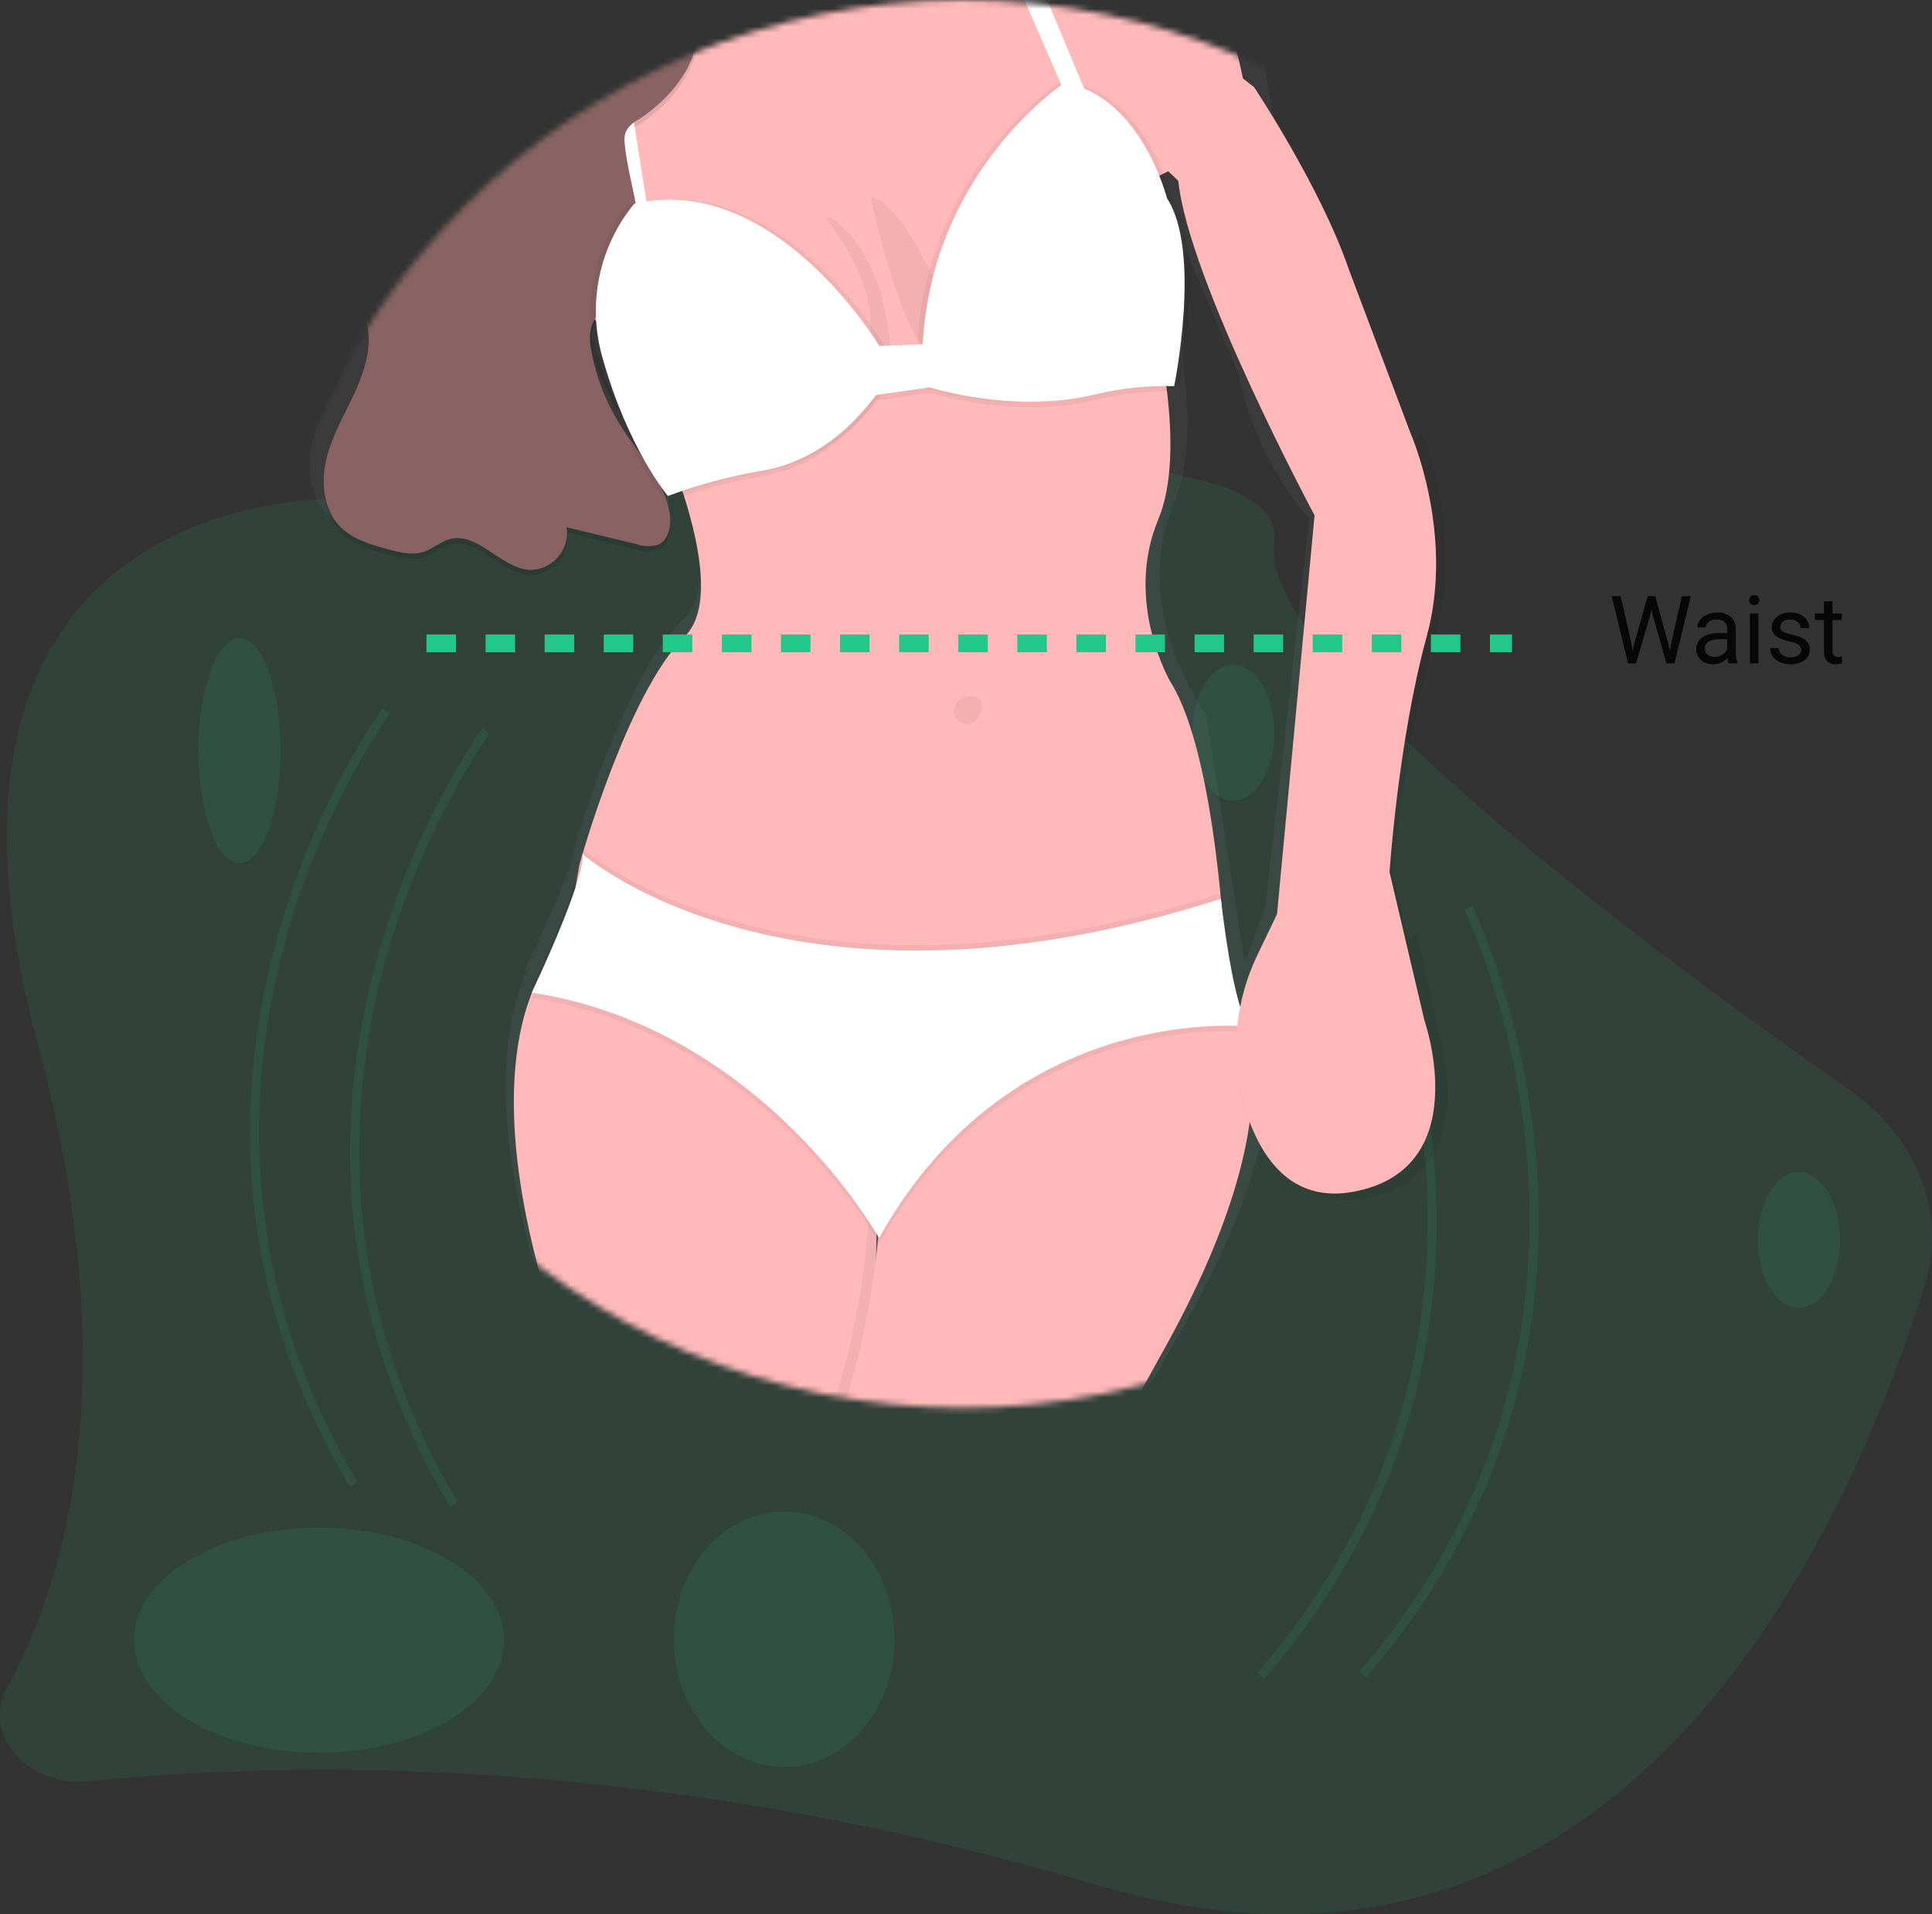 <svg width="327" height="324" viewBox="0 0 327 324" fill="none" xmlns="http://www.w3.org/2000/svg">
<rect x="0" y="0" width="327" height="324" fill="#333333" stroke="none"/>
<path opacity="0.1" d="M58.597 84.409C58.597 84.409 -19.392 80.478 6.366 176.63C21.086 231.588 11.857 266.094 1.242 285.579C-3.135 293.612 4.672 302.605 15.06 301.537C49.764 297.972 111.381 296.972 185.588 319.044C274.742 345.556 312.888 259.016 325.748 217.649C329.532 205.479 324.577 192.553 313.097 184.549C279.861 161.355 212.68 111.736 215.648 91.665C219.584 65.057 58.597 84.409 58.597 84.409Z" fill="#22C88A"/>
<path opacity="0.1" d="M59.248 251.714C49.87 235.96 44.328 219.227 42.767 201.984C41.518 188.19 42.797 174.042 46.576 159.931C53.004 135.917 64.62 120.109 64.726 119.952L65.936 120.859C65.821 121.013 54.356 136.633 48.006 160.384C42.159 182.266 39.585 215.741 60.533 250.949L59.248 251.714Z" fill="#22C88A"/>
<path opacity="0.1" d="M76.188 255.04C66.81 239.286 61.268 222.553 59.707 205.31C58.458 191.516 59.737 177.368 63.516 163.257C69.944 139.243 81.56 123.435 81.666 123.278L82.876 124.185C82.761 124.339 71.296 139.959 64.946 163.71C59.099 185.592 56.525 219.067 77.473 254.275L76.188 255.04Z" fill="#22C88A"/>
<path opacity="0.1" d="M231.197 283.943C243.218 270.103 251.646 254.613 256.247 237.926C259.929 224.573 261.178 210.41 259.968 195.867C257.905 171.094 249.283 153.475 249.196 153.3L247.84 153.971C247.925 154.143 256.438 171.547 258.464 196.048C260.334 218.62 256.922 252.019 230.053 282.951L231.197 283.943Z" fill="#22C88A"/>
<path opacity="0.1" d="M213.936 284.212C225.957 270.373 234.385 254.882 238.986 238.195C242.668 224.842 243.917 210.68 242.707 196.136C240.644 171.363 232.023 153.744 231.935 153.569L230.58 154.24C230.664 154.412 239.177 171.817 241.204 196.317C243.073 218.889 239.661 252.288 212.792 283.22L213.936 284.212Z" fill="#22C88A"/>
<path opacity="0.1" d="M40.538 146.103C44.38 146.103 47.495 137.575 47.495 127.054C47.495 116.534 44.38 108.005 40.538 108.005C36.695 108.005 33.58 116.534 33.58 127.054C33.58 137.575 36.695 146.103 40.538 146.103Z" fill="#22C88A"/>
<path opacity="0.1" d="M208.73 135.521C212.573 135.521 215.688 130.376 215.688 124.031C215.688 117.685 212.573 112.541 208.73 112.541C204.887 112.541 201.772 117.685 201.772 124.031C201.772 130.376 204.887 135.521 208.73 135.521Z" fill="#22C88A"/>
<path opacity="0.1" d="M304.472 221.38C308.315 221.38 311.43 216.236 311.43 209.89C311.43 203.545 308.315 198.401 304.472 198.401C300.63 198.401 297.515 203.545 297.515 209.89C297.515 216.236 300.63 221.38 304.472 221.38Z" fill="#22C88A"/>
<path opacity="0.1" d="M53.999 296.681C71.291 296.681 85.308 288.153 85.308 277.632C85.308 267.112 71.291 258.583 53.999 258.583C36.708 258.583 22.69 267.112 22.69 277.632C22.69 288.153 36.708 296.681 53.999 296.681Z" fill="#22C88A"/>
<path opacity="0.1" d="M132.725 299.1C143.042 299.1 151.405 289.421 151.405 277.481C151.405 265.541 143.042 255.862 132.725 255.862C122.409 255.862 114.045 265.541 114.045 277.481C114.045 289.421 122.409 299.1 132.725 299.1Z" fill="#22C88A"/>
<mask id="mask0" mask-type="alpha" maskUnits="userSpaceOnUse" x="43" y="0" width="240" height="239">
<ellipse cx="162.953" cy="119.153" rx="119.207" ry="119.153" fill="#C4C4C4"/>
</mask>
<g mask="url(#mask0)">
<path opacity="0.1" d="M130.68 -15.906L130.669 -15.907C127.561 -16.209 124.797 -13.934 124.496 -10.828L120.034 35.153C119.732 38.26 122.008 41.022 125.116 41.324L125.127 41.325C128.235 41.626 130.999 39.352 131.3 36.245L135.762 -9.735C136.063 -12.842 133.788 -15.605 130.68 -15.906Z" fill="black"/>
<path d="M129.769 -15.676L129.759 -15.677C126.65 -15.979 123.886 -13.705 123.585 -10.598L119.123 35.383C118.822 38.489 121.097 41.252 124.205 41.553L124.216 41.554C127.324 41.856 130.088 39.581 130.39 36.475L134.851 -9.506C135.153 -12.612 132.878 -15.375 129.769 -15.676Z" fill="#22C88A"/>
<path d="M222.978 116.118C231.861 100.067 228.293 81.73 228.293 81.73L224.211 52.308C222.698 37.586 215.193 18.507 215.193 18.507C215.193 18.507 210.143 -34.838 177.21 -23.342C177.21 -23.342 175.057 -22.362 171.854 -21.113C170.735 -20.68 169.488 -20.215 168.151 -19.748C165.615 -18.851 162.785 -17.957 159.98 -17.274C160.034 -17.762 160.036 -18.254 159.987 -18.742C160.074 -21.755 158.148 -25.042 157.196 -28.184C156.811 -29.474 156.584 -30.807 156.519 -32.152C156.447 -38.779 159.549 -45.576 160.006 -52.385C160.081 -53.537 160.076 -54.693 159.99 -55.845C159.811 -59.966 158.696 -63.992 156.729 -67.618C154.761 -71.244 151.994 -74.374 148.635 -76.771C145.892 -78.664 142.881 -80.106 140.31 -82.167C135.61 -85.929 132.606 -91.705 127.117 -94.273C120.545 -97.364 116.082 -93.942 110.733 -90.847C107.843 -89.171 105.989 -90.152 102.731 -90.752C98.88 -91.463 94.959 -91.728 91.047 -91.542C88.237 -91.41 85.247 -90.96 83.165 -89.13C79.543 -85.947 80.159 -80.236 77.575 -76.224C74.99 -72.211 70.03 -70.727 66.983 -67.24C65.828 -65.89 64.959 -64.32 64.428 -62.625L36.758 -50.861L4.986 -33.862C4.986 -33.862 -6.964 -23.221 16.634 -5.71C31.369 5.189 46.84 15.741 56.385 22.111C55.348 24.408 54.167 26.673 52.994 28.88C51.904 30.886 50.768 32.971 50.69 35.225C50.685 35.526 50.698 35.828 50.73 36.129C50.536 42.249 57.788 46.058 59.816 51.858C60.093 52.68 60.267 53.535 60.332 54.4C60.334 58.067 58.673 61.809 56.942 65.186C55.21 68.563 53.338 71.92 52.635 75.609C52.417 76.802 52.349 78.017 52.432 79.227C52.37 80.657 52.596 82.085 53.096 83.426C53.597 84.767 54.362 85.994 55.346 87.034C57.56 89.198 60.751 90.063 63.787 90.855C65.769 91.363 67.888 91.881 69.856 91.276C71.522 90.771 72.88 89.509 74.568 89.089C79.537 87.817 83.442 94.028 88.573 94.318C89.459 94.331 90.337 94.162 91.154 93.821C91.971 93.479 92.709 92.973 93.321 92.333C93.933 91.693 94.406 90.934 94.711 90.103C95.015 89.272 95.145 88.388 95.092 87.504C95.057 87.366 95.096 87.21 95.092 87.064L107.336 89.911C108.532 90.318 109.825 90.346 111.037 89.991C112.845 89.246 113.349 87.075 113.174 85.111C113.185 84.545 113.135 83.979 113.024 83.423C112.831 82.504 112.555 81.604 112.2 80.734L112.623 80.626L112.818 80.858L113.583 80.583L113.778 80.815L115.435 80.233C115.487 80.434 115.536 80.625 115.587 80.826C118.692 90.346 120.302 100.337 115.667 104.762C107.322 112.731 100.171 133.868 97.941 140.983L97.682 140.767C97.731 141.108 97.732 141.453 97.685 141.793C97.375 142.787 97.209 143.371 97.209 143.371L96.854 145.29C94.61 152.397 88.749 164.29 88.749 164.29L89.15 164.356L88.783 165.218C85.194 173.945 82.882 190.176 91.678 218.347L107.75 261.085L120.434 291.037C120.434 291.037 128.159 316.57 127.366 320.305L128.16 339.668C128.16 339.668 127.351 366.483 135.653 382.763L141.204 401.924L155.404 445.683L155.669 452.138L158.515 475.106C158.515 475.106 134.757 501.09 160.737 505.557C186.718 510.023 182.195 493.6 182.195 493.6L181.634 479.774L178.834 462.628C178.122 458.204 176.939 453.869 175.307 449.696L172.433 442.352L171.685 428.326L171.62 428.072C172.815 431.151 178.135 422.963 182.012 416.239C184.795 411.435 186.302 405.999 186.39 400.449L186.825 376.145C191.056 363.045 184.143 356.858 184.143 356.858L183.814 325.472C183.814 325.472 189.272 295.696 179.347 285.992C169.422 276.289 173.066 272.4 173.066 272.4L198.894 226.997C216.233 197.329 216.447 180.359 214.203 171.816L214.768 171.863C214.484 171.586 214.246 171.267 214.062 170.915L214.742 170.967C214.458 170.69 214.22 170.371 214.036 170.019L214.715 170.071C211.783 167.436 211.662 168.356 211.662 168.356L229.561 147.389C232.157 139.763 217.104 126.727 222.978 116.118ZM149.182 207.051L149.415 207.431C149.319 208.381 149.216 209.344 149.097 210.288L149.182 207.051ZM210.695 163.007L204.156 121.024C196.5 109.5 193.865 96.204 198.811 84.794C201.372 78.881 201.31 70.614 200.391 63.063C200.354 62.772 200.317 62.477 200.278 62.178L200.652 42.184L209.591 63.192C212.622 78.553 221.628 87.828 221.628 87.828L214.162 153.418L210.695 163.007ZM104.123 68.549C101.731 64.819 100.087 60.66 99.281 56.304C99.162 55.838 99.128 55.35 99.082 54.865C99.077 54.361 99.134 53.857 99.252 53.366C99.285 53.233 99.346 53.117 99.393 52.992C99.582 54.496 99.888 55.983 100.307 57.441C101.514 61.678 103.067 65.809 104.949 69.793C104.682 69.365 104.409 68.961 104.123 68.549ZM49.833 -37.631C52.076 -38.668 54.245 -39.856 56.327 -41.189C58.712 -42.77 61.19 -44.207 63.748 -45.491C64.007 -37.737 63.447 -29.831 59.026 -23.509C56.55 -19.953 52.763 -16.625 52.991 -12.339C53.027 -12.202 53.062 -12.064 53.031 -11.921C53 -11.777 53.014 -11.589 53.023 -11.422C53.073 -10.598 53.254 -9.788 53.559 -9.021C46.567 -11.933 39.786 -15.329 33.266 -19.185C33.266 -19.185 41.926 -33.813 49.833 -37.631ZM169.565 389.769L168.287 364.899L166.838 359.244C168.279 362.622 169.204 364.868 169.204 364.868C169.204 364.868 169.331 376.469 169.618 389.756L169.565 389.769Z" fill="url(#paint0_linear)"/>
<path d="M198.115 115.439C205.995 128.002 207.428 162.909 207.428 162.909L145.19 171.896L96.609 154.56L98.109 146.221C98.109 146.221 106.128 117.37 115.873 107.767C120.333 103.365 118.765 93.407 115.759 83.919C113.285 76.431 110.234 69.146 106.633 62.13C105.001 59.346 103.085 56.74 100.915 54.351C88.15 40.082 67.635 31.521 67.635 31.521C67.635 31.521 43.003 15.041 20.196 -2.424C-2.611 -19.889 8.921 -30.49 8.921 -30.49L39.542 -47.353L76.617 -63.611L77.405 -44.314C72.824 -46.685 63.65 -41.291 58.505 -37.797C56.502 -36.475 54.409 -35.295 52.242 -34.264C44.574 -30.44 36.221 -15.935 36.221 -15.935C65.463 1.576 74.903 -0.795 100.78 4.68L103.386 5.243C103.901 5.359 104.411 5.455 104.896 5.545C130.174 10.089 102.145 -25.076 102.145 -25.076L132.359 -29.072C132.359 -29.072 138.277 -19.19 144.948 -13.946C148.937 -10.803 158.956 -13.513 166.349 -16.206C167.641 -16.672 168.843 -17.138 169.917 -17.571C172.987 -18.808 175.085 -19.785 175.085 -19.785C206.84 -31.206 211.746 21.973 211.746 21.973L195.894 29.9L193.701 30.991L193.421 46.646C195.318 53.073 196.691 59.642 197.527 66.29C198.423 73.847 198.496 82.065 196.031 87.955C190.193 101.963 198.115 115.439 198.115 115.439Z" fill="#FFB9B9"/>
<path opacity="0.1" d="M142.222 -34.13C141.493 -51.889 126.499 -65.694 108.732 -64.965C90.965 -64.236 77.153 -49.248 77.882 -31.489C78.611 -13.731 93.605 0.074 111.371 -0.655C129.138 -1.384 142.95 -16.371 142.222 -34.13Z" fill="black"/>
<path d="M159.847 507.195C134.809 502.702 157.734 476.908 157.734 476.908L154.952 454.014L154.693 447.58L140.937 403.967L135.474 384.885C127.443 368.649 128.186 341.93 128.186 341.93L127.432 322.635C128.196 318.919 120.715 293.459 120.715 293.459L108.448 263.592L92.894 220.981C77.996 171.894 95.89 159.202 95.89 159.202L114.688 168.553L147.804 191.312L148.802 191.993L147.726 234.381L143.718 271.357L167.023 367.017L170.364 430.176L171.098 444.15L173.877 451.473C175.461 455.64 176.609 459.959 177.303 464.363L179.97 481.52L180.531 495.301C180.531 495.301 184.889 511.699 159.847 507.195Z" fill="#FFB9B9"/>
<path opacity="0.05" d="M170.343 430.182C169.485 430.841 168.83 430.885 168.491 430.001C166.616 425.019 166.076 367.067 166.076 367.067C166.076 367.067 152.73 333.561 147.989 330.081C143.248 326.6 137.814 306.573 137.814 306.573L129.516 283.872C128.098 278.857 127.833 273.586 128.739 268.454C129.645 263.321 131.699 258.46 134.749 254.233C142.194 238.162 146.434 220.795 147.234 203.103L147.769 191.31L148.768 191.991L147.726 234.381L143.718 271.357L167.023 367.017L170.343 430.182Z" fill="black"/>
<path d="M171.493 274.811C171.493 274.811 167.958 278.639 177.573 288.365C187.187 298.091 181.949 327.754 181.949 327.754L182.323 359.051C182.323 359.051 189.021 365.236 184.986 378.263L184.563 402.485C184.479 407.98 183.031 413.368 180.349 418.165C176.62 424.851 171.492 433.036 170.336 429.935C168.462 424.953 167.922 367.001 167.922 367.001C167.922 367.001 154.576 333.495 149.835 330.015C145.094 326.534 139.659 306.507 139.659 306.507L131.361 283.806C129.94 278.788 129.671 273.514 130.577 268.377C131.482 263.241 133.537 258.376 136.589 254.145C144.034 238.075 148.275 220.708 149.074 203.016L150.116 179.978L167.32 172.834L176.48 171.618L204.52 167.907L207.608 167.489C207.608 167.489 222.958 182.507 196.347 229.612L171.493 274.811Z" fill="#FFB9B9"/>
<path opacity="0.05" d="M98.626 145.468C98.626 145.468 133.674 176.524 206.688 153.055C206.688 153.055 208.724 172.067 211.601 174.705C211.601 174.705 171.315 170.096 148.821 210.494C148.821 210.494 129.21 175.003 90.064 168.941C90.053 168.944 99.337 149.303 98.626 145.468Z" fill="black"/>
<path opacity="0.05" d="M98.518 143.634C98.518 143.634 133.567 174.69 206.58 151.221C206.58 151.221 208.616 170.233 211.493 172.871C211.493 172.871 171.207 168.262 148.714 208.66C148.714 208.66 129.102 173.169 89.956 167.107C89.991 167.154 99.261 147.461 98.518 143.634Z" fill="black"/>
<path d="M98.585 144.554C98.585 144.554 133.633 175.609 206.646 152.141C206.646 152.141 208.682 171.153 211.559 173.79C211.559 173.79 171.273 169.182 148.78 209.58C148.78 209.58 129.168 174.089 90.022 168.026C90.012 168.029 99.296 148.389 98.585 144.554Z" fill="white"/>
<path opacity="0.05" d="M161.668 121.325C161.52 121.022 161.439 120.69 161.432 120.353C161.425 120.015 161.492 119.681 161.628 119.372C161.764 119.063 161.966 118.788 162.219 118.565C162.473 118.342 162.772 118.177 163.096 118.082C164.155 117.811 165.443 117.639 165.974 118.609C166.142 119.02 166.21 119.465 166.175 119.907C166.139 120.349 166 120.777 165.768 121.156C165.594 121.539 165.318 121.868 164.971 122.107C164.623 122.345 164.217 122.485 163.797 122.51C163.376 122.535 162.956 122.445 162.583 122.25C162.209 122.055 161.896 121.761 161.677 121.401L161.668 121.325Z" fill="black"/>
<path opacity="0.05" d="M147.332 33.356C147.332 33.356 152.821 58.886 158.22 60.438C163.619 61.99 159.597 50.607 159.597 50.607C159.597 50.607 152.686 34.028 147.332 33.356Z" fill="black"/>
<path opacity="0.05" d="M139.649 36.856C139.649 36.856 152.238 51.983 145.266 61.474C138.293 70.965 146.183 61.442 146.183 61.442L150.776 61.26C150.776 61.26 150.98 43.763 140.558 36.793" fill="black"/>
<path opacity="0.1" d="M91.898 -86.942C89.188 -86.812 86.31 -86.369 84.291 -84.555C80.797 -81.404 81.402 -75.691 78.913 -71.703C76.423 -67.714 71.641 -66.242 68.706 -62.761C64.922 -58.272 65.097 -51.772 65.459 -45.906C66.007 -36.76 66.291 -26.88 61.169 -19.284C58.781 -15.739 55.137 -12.426 55.36 -8.161C55.521 -4.885 58.001 -2.258 59.571 0.612C62.347 5.544 62.705 11.613 61.562 17.198C60.418 22.783 57.967 27.98 55.327 33.011C54.124 34.925 53.37 37.085 53.119 39.331C52.944 45.435 59.976 49.222 61.9 55.014C63.465 59.714 61.388 64.782 59.19 69.249C57.519 72.599 55.727 75.957 55.074 79.623C54.421 83.288 55.02 87.434 57.655 90.099C59.79 92.261 62.88 93.129 65.812 93.913C67.728 94.428 69.768 94.944 71.669 94.344C73.279 93.842 74.606 92.588 76.214 92.166C81.013 90.938 84.783 97.105 89.734 97.395C90.639 97.395 91.534 97.2 92.358 96.822C93.18 96.445 93.912 95.893 94.502 95.207C95.092 94.52 95.526 93.713 95.774 92.843C96.023 91.972 96.08 91.059 95.942 90.164L107.821 93.037C108.974 93.447 110.228 93.478 111.399 93.126C113.373 92.282 113.74 89.615 113.346 87.504C112.232 81.832 107.863 77.466 104.819 72.546C102.502 68.809 100.912 64.667 100.134 60.34C99.84 59.075 99.816 57.763 100.062 56.488C100.794 53.57 103.731 51.859 105.585 49.489C108.129 46.197 108.506 41.678 107.99 37.59C107.473 33.501 106.161 29.436 105.785 25.279C105.674 24.574 105.737 23.853 105.969 23.178C106.465 22.307 107.207 21.602 108.104 21.153C114.344 17.131 119.806 9.854 117.61 2.777C116.178 -1.845 111.903 -4.96 107.604 -7.199C103.305 -9.439 98.671 -11.221 95.199 -14.598C90.248 -19.47 88.643 -26.969 89.448 -33.878C90.252 -40.786 93.086 -47.221 95.925 -53.59C96.518 -55.268 97.522 -56.771 98.847 -57.96C100.117 -58.802 101.586 -59.299 103.107 -59.4C114.627 -60.79 126.533 -52.519 129.204 -41.253C130.15 -37.297 130.151 -32.931 132.475 -29.587C133.766 -27.717 135.724 -26.289 136.548 -24.175C137.476 -21.783 136.744 -19.001 137.673 -16.564C138.701 -13.871 141.495 -12.352 144.081 -11.072C146.265 -9.815 148.662 -8.971 151.153 -8.583C153.65 -8.353 156.431 -9.223 157.737 -11.396C159.997 -15.044 157.094 -19.548 155.869 -23.669C153.449 -31.795 157.969 -40.241 158.489 -48.702C158.734 -53.202 157.861 -57.694 155.949 -61.776C154.037 -65.858 151.144 -69.404 147.529 -72.098C144.918 -74.003 141.969 -75.426 139.488 -77.488C134.946 -81.246 132.038 -87.001 126.74 -89.572C120.396 -92.654 116.097 -89.252 110.937 -86.171C108.145 -84.509 106.36 -85.486 103.216 -86.08C99.491 -86.817 95.692 -87.106 91.898 -86.942Z" fill="black"/>
<path d="M110.329 39.891L105.889 43.758L100.782 4.645L103.387 5.209C103.903 5.325 104.412 5.42 104.898 5.51L110.329 39.891Z" fill="white"/>
<path d="M91.856 -87.856C89.146 -87.727 86.268 -87.284 84.249 -85.469C80.755 -82.318 81.36 -76.606 78.871 -72.617C76.381 -68.629 71.599 -67.157 68.664 -63.675C64.88 -59.186 65.055 -52.686 65.417 -46.821C65.965 -37.674 66.249 -27.794 61.127 -20.199C58.739 -16.654 55.095 -13.34 55.318 -9.076C55.479 -5.799 57.959 -3.173 59.529 -0.302C62.305 4.629 62.663 10.699 61.52 16.284C60.376 21.868 57.925 27.066 55.285 32.097C54.083 34.01 53.328 36.171 53.077 38.417C52.902 44.521 59.934 48.307 61.858 54.1C63.423 58.8 61.346 63.868 59.148 68.334C57.477 71.684 55.685 75.043 55.032 78.708C54.379 82.373 54.978 86.519 57.613 89.185C59.748 91.347 62.837 92.215 65.77 92.999C67.686 93.513 69.726 94.029 71.627 93.43C73.237 92.928 74.564 91.674 76.172 91.251C80.971 90.023 84.741 96.19 89.692 96.48C90.597 96.481 91.493 96.285 92.316 95.908C93.138 95.53 93.87 94.979 94.46 94.292C95.05 93.605 95.484 92.799 95.732 91.928C95.981 91.058 96.038 90.144 95.9 89.249L107.779 92.123C108.932 92.533 110.186 92.564 111.357 92.211C113.331 91.368 113.698 88.701 113.304 86.59C112.19 80.917 107.821 76.551 104.777 71.632C102.46 67.894 100.87 63.753 100.092 59.425C99.798 58.16 99.773 56.848 100.02 55.573C100.752 52.655 103.689 50.944 105.543 48.574C108.087 45.283 108.464 40.763 107.948 36.675C107.431 32.587 106.119 28.522 105.743 24.364C105.632 23.659 105.695 22.938 105.927 22.263C106.423 21.392 107.166 20.688 108.062 20.239C114.302 16.216 119.764 8.939 117.568 1.862C116.136 -2.759 111.861 -5.874 107.562 -8.114C103.263 -10.354 98.629 -12.136 95.157 -15.513C90.206 -20.384 88.601 -27.884 89.406 -34.792C90.21 -41.701 93.044 -48.136 95.883 -54.504C96.476 -56.182 97.481 -57.685 98.805 -58.874C100.075 -59.717 101.544 -60.213 103.065 -60.314C114.585 -61.705 126.491 -53.434 129.162 -42.167C130.108 -38.212 130.109 -33.845 132.433 -30.502C133.724 -28.632 135.682 -27.203 136.506 -25.089C137.434 -22.698 136.702 -19.915 137.631 -17.479C138.659 -14.785 141.453 -13.266 144.039 -11.987C146.223 -10.729 148.621 -9.885 151.111 -9.497C153.608 -9.268 156.389 -10.137 157.695 -12.311C159.955 -15.958 157.052 -20.462 155.827 -24.584C153.407 -32.709 157.927 -41.155 158.447 -49.616C158.692 -54.117 157.819 -58.608 155.907 -62.691C153.995 -66.773 151.102 -70.319 147.487 -73.013C144.876 -74.918 141.927 -76.341 139.446 -78.403C134.904 -82.16 131.997 -87.916 126.698 -90.487C120.354 -93.569 116.055 -90.167 110.895 -87.086C108.103 -85.424 106.318 -86.4 103.174 -86.995C99.449 -87.731 95.65 -88.02 91.856 -87.856Z" fill="#896363"/>
<path opacity="0.05" d="M240.809 73.372C240.809 73.372 248.015 90.538 242.86 107.932C237.705 125.327 235.78 147.639 235.78 147.639L241.174 172.828C241.174 172.828 249.467 198.24 228.503 201.615C219.066 203.138 214.06 197.008 211.386 189.821C209.7 185.137 208.997 180.157 209.322 175.19C209.646 170.223 210.991 165.376 213.272 160.952L216.609 154.348L222.022 106.972L226.454 108.732L229.102 85.31L240.809 73.372Z" fill="black"/>
<path opacity="0.05" d="M243.399 174.16C243.399 174.16 251.692 199.572 230.728 202.947C221.291 204.47 216.285 198.34 213.61 191.153C210.854 183.56 210.747 175.258 213.305 167.596L239.998 158.246L243.399 174.16Z" fill="black"/>
<path d="M204.983 9.101L212.248 14.74C212.248 14.74 223.543 31.672 228.306 45.624L238.722 73.279C238.722 73.279 246.272 90.296 241.467 107.791C236.662 125.285 235.186 147.632 235.186 147.632L241.085 172.708C241.085 172.708 249.886 197.948 228.994 201.743C219.59 203.454 214.462 197.427 211.643 190.294C209.864 185.649 209.061 180.688 209.283 175.719C209.506 170.751 210.749 165.881 212.936 161.413L216.14 154.744L222.496 87.239C222.496 87.239 201.102 47.323 199.436 30.618L191.683 23.201L204.983 9.101Z" fill="#FFB9B9"/>
<path opacity="0.05" d="M197.569 66.279C193.475 66.269 189.395 66.749 185.415 67.708C171.479 71.037 157.451 66.514 157.451 66.514L148.299 67.806C141.581 76.838 134.191 79.722 129.368 80.55C124.753 81.328 120.204 82.455 115.759 83.919C113.285 76.431 110.234 69.146 106.633 62.13C105.001 59.346 103.085 56.739 100.915 54.351C100.704 47.469 102.991 40.744 107.354 35.416C131.068 29.844 148.854 59.484 148.854 59.484L156.205 59.182C157.757 29.672 180.164 14.945 180.164 14.945C188.796 16.426 193.625 24.567 195.907 29.863L193.714 30.954L193.434 46.609C195.342 53.043 196.725 59.621 197.569 66.279Z" fill="black"/>
<path opacity="0.05" d="M181.061 13.994C181.061 13.994 158.662 28.753 157.101 58.231L149.75 58.532C149.75 58.532 131.996 28.885 108.251 34.465C105.32 38.039 103.3 42.271 102.363 46.797C101.427 51.323 101.601 56.008 102.873 60.451C107.186 75.924 113.966 83.927 113.966 83.927C119.24 81.968 124.69 80.517 130.241 79.593C135.072 78.752 142.411 75.892 149.171 66.85L158.323 65.557C158.323 65.557 172.352 70.081 186.288 66.752C190.661 65.7 195.154 65.222 199.651 65.329C199.651 65.329 204.328 42.512 198.442 33.547C198.437 33.526 194.05 16.222 181.061 13.994Z" fill="black"/>
<path opacity="0.05" d="M179.228 14.068C179.228 14.068 156.829 28.827 155.269 58.305L147.918 58.606C147.918 58.606 130.164 28.959 106.418 34.539C103.486 38.111 101.465 42.341 100.526 46.865C99.587 51.39 99.759 56.074 101.027 60.517C105.34 75.99 112.12 83.993 112.12 83.993C117.394 82.034 122.844 80.583 128.395 79.659C133.226 78.818 140.565 75.958 147.325 66.916L156.477 65.623C156.477 65.623 170.505 70.147 184.442 66.817C188.815 65.766 193.308 65.288 197.805 65.395C197.805 65.395 202.482 42.578 196.596 33.613C196.593 33.602 192.206 16.298 179.228 14.068Z" fill="black"/>
<path d="M180.144 14.025C180.144 14.025 157.745 28.784 156.184 58.262L148.833 58.564C148.833 58.564 131.079 28.916 107.334 34.496C104.403 38.071 102.383 42.303 101.446 46.828C100.51 51.354 100.684 56.039 101.956 60.483C106.269 75.956 113.049 83.959 113.049 83.959C118.323 82 123.773 80.549 129.324 79.625C134.155 78.783 141.494 75.924 148.254 66.882L157.406 65.589C157.406 65.589 171.435 70.112 185.371 66.783C189.744 65.731 194.237 65.253 198.734 65.361C198.734 65.361 203.411 42.544 197.525 33.578C197.522 33.568 193.122 16.256 180.144 14.025Z" fill="white"/>
<path d="M184.93 18.431L182.246 20.382L166.341 -16.238C167.633 -16.704 168.834 -17.17 169.909 -17.603L184.93 18.431Z" fill="white"/>
</g>
<line x1="72.181" y1="108.907" x2="255.913" y2="108.907" stroke="#22C88A" stroke-width="3" stroke-dasharray="5 5"/>
<path d="M276.091 108.704L276.31 110.204L276.63 108.852L278.88 100.915H280.146L282.341 108.852L282.654 110.227L282.896 108.696L284.662 100.915H286.169L283.412 112.29H282.044L279.701 104.001L279.521 103.133L279.341 104.001L276.912 112.29H275.544L272.794 100.915H274.294L276.091 108.704ZM292.568 112.29C292.485 112.123 292.417 111.826 292.365 111.399C291.693 112.097 290.891 112.446 289.958 112.446C289.125 112.446 288.44 112.212 287.904 111.743C287.373 111.269 287.107 110.67 287.107 109.946C287.107 109.066 287.44 108.383 288.107 107.899C288.779 107.409 289.722 107.165 290.935 107.165H292.341V106.501C292.341 105.995 292.19 105.594 291.888 105.297C291.586 104.995 291.141 104.844 290.552 104.844C290.037 104.844 289.604 104.975 289.255 105.235C288.906 105.495 288.732 105.811 288.732 106.18H287.279C287.279 105.758 287.427 105.352 287.724 104.962C288.026 104.566 288.432 104.253 288.943 104.024C289.458 103.795 290.024 103.68 290.638 103.68C291.612 103.68 292.375 103.925 292.927 104.415C293.479 104.899 293.766 105.568 293.787 106.422V110.313C293.787 111.089 293.886 111.706 294.083 112.165V112.29H292.568ZM290.169 111.188C290.623 111.188 291.052 111.071 291.458 110.837C291.865 110.602 292.159 110.297 292.341 109.922V108.188H291.208C289.438 108.188 288.552 108.706 288.552 109.743C288.552 110.196 288.703 110.55 289.005 110.805C289.307 111.061 289.695 111.188 290.169 111.188ZM297.623 112.29H296.177V103.837H297.623V112.29ZM296.06 101.594C296.06 101.36 296.13 101.162 296.271 101.001C296.417 100.839 296.63 100.758 296.912 100.758C297.193 100.758 297.406 100.839 297.552 101.001C297.698 101.162 297.771 101.36 297.771 101.594C297.771 101.829 297.698 102.024 297.552 102.18C297.406 102.337 297.193 102.415 296.912 102.415C296.63 102.415 296.417 102.337 296.271 102.18C296.13 102.024 296.06 101.829 296.06 101.594ZM304.865 110.047C304.865 109.657 304.716 109.355 304.419 109.141C304.128 108.922 303.615 108.735 302.88 108.579C302.151 108.422 301.57 108.235 301.138 108.016C300.711 107.797 300.393 107.537 300.185 107.235C299.982 106.933 299.88 106.574 299.88 106.157C299.88 105.464 300.172 104.878 300.755 104.399C301.344 103.92 302.094 103.68 303.005 103.68C303.964 103.68 304.74 103.928 305.333 104.422C305.932 104.917 306.232 105.55 306.232 106.321H304.779C304.779 105.925 304.61 105.584 304.271 105.297C303.938 105.011 303.516 104.868 303.005 104.868C302.479 104.868 302.068 104.982 301.771 105.212C301.474 105.441 301.326 105.74 301.326 106.11C301.326 106.459 301.464 106.722 301.74 106.899C302.016 107.076 302.513 107.245 303.232 107.407C303.956 107.568 304.542 107.761 304.99 107.985C305.438 108.209 305.768 108.48 305.982 108.797C306.201 109.11 306.31 109.493 306.31 109.946C306.31 110.701 306.008 111.308 305.404 111.766C304.8 112.219 304.016 112.446 303.052 112.446C302.375 112.446 301.776 112.326 301.255 112.087C300.735 111.847 300.326 111.514 300.029 111.087C299.737 110.654 299.591 110.188 299.591 109.688H301.037C301.063 110.172 301.255 110.558 301.615 110.844C301.979 111.126 302.458 111.266 303.052 111.266C303.599 111.266 304.037 111.157 304.365 110.938C304.698 110.714 304.865 110.417 304.865 110.047ZM310.154 101.79V103.837H311.732V104.954H310.154V110.196C310.154 110.534 310.224 110.79 310.365 110.962C310.505 111.128 310.745 111.212 311.083 111.212C311.25 111.212 311.479 111.18 311.771 111.118V112.29C311.391 112.394 311.021 112.446 310.662 112.446C310.016 112.446 309.529 112.251 309.201 111.86C308.873 111.469 308.708 110.915 308.708 110.196V104.954H307.169V103.837H308.708V101.79H310.154Z" fill="black" fill-opacity="0.87"/>
<defs>
<linearGradient id="paint0_linear" x1="135.021" y1="507.716" x2="110.299" y2="-94.952" gradientUnits="userSpaceOnUse">
<stop stop-color="#808080" stop-opacity="0.25"/>
<stop offset="0.54" stop-color="#808080" stop-opacity="0.12"/>
<stop offset="1" stop-color="#808080" stop-opacity="0.1"/>
</linearGradient>
</defs>
</svg>
